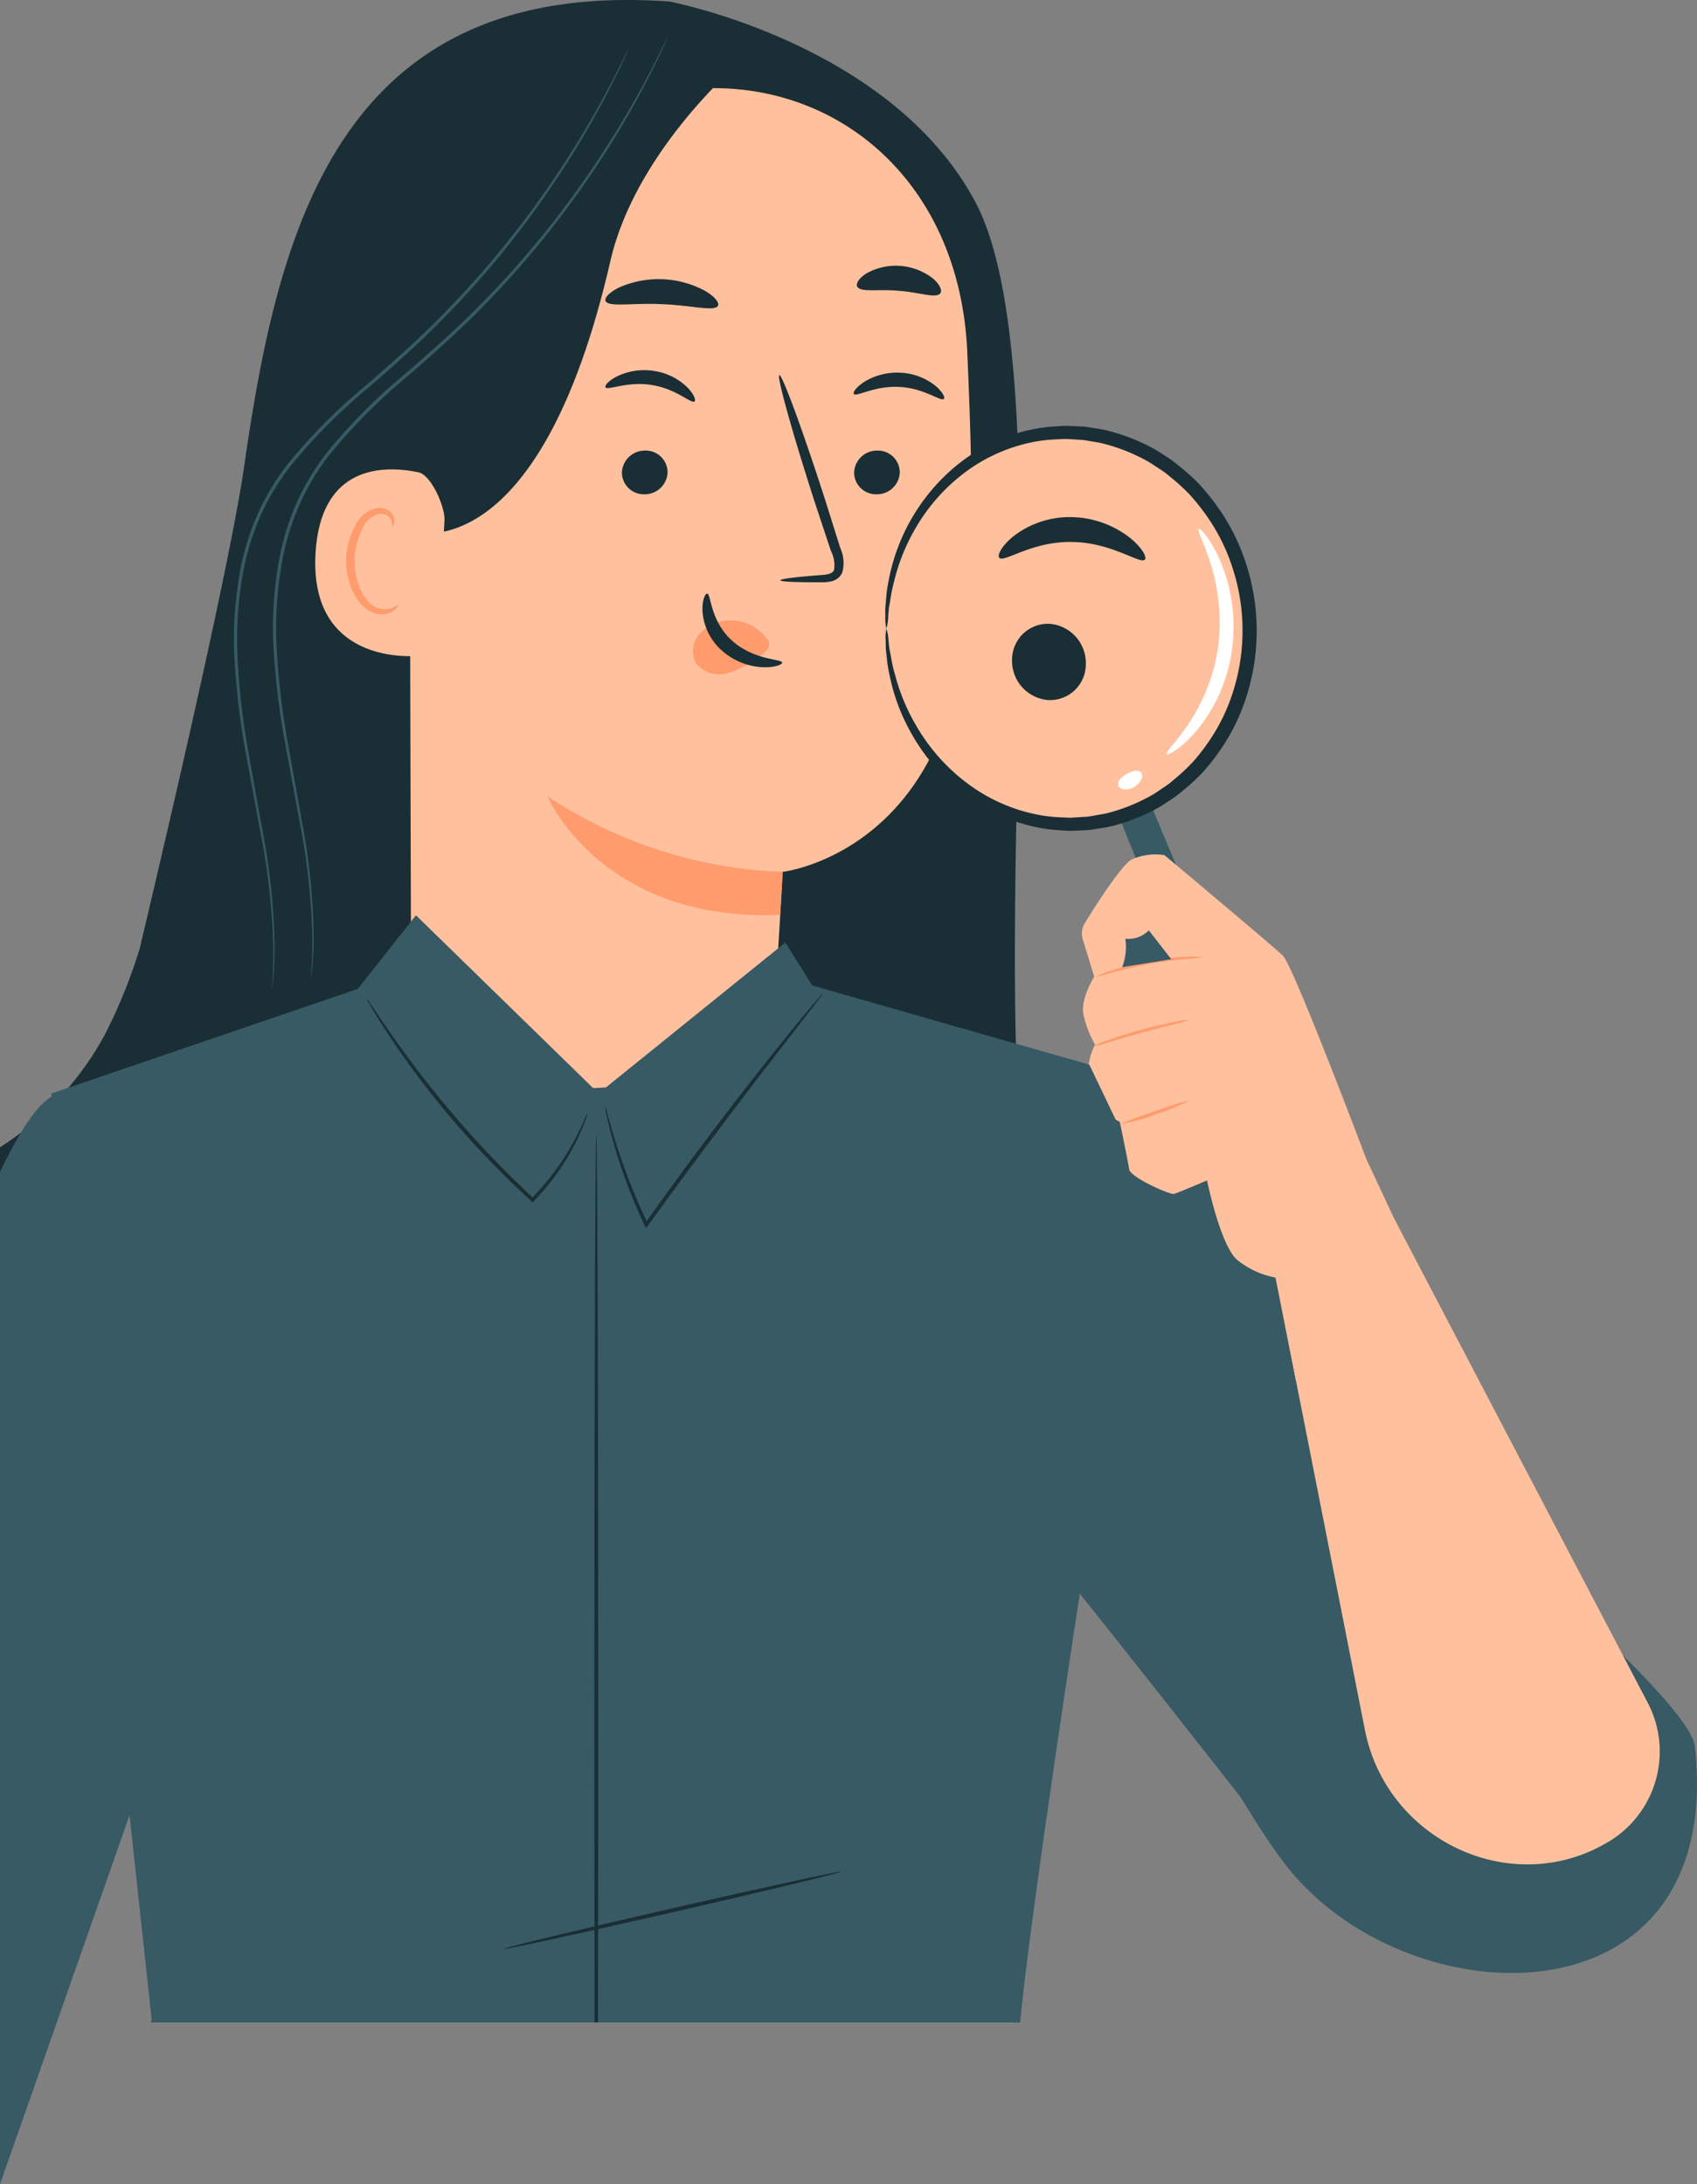 <svg id="Persona" xmlns="http://www.w3.org/2000/svg" xmlns:xlink="http://www.w3.org/1999/xlink" width="204.234" height="262.918" viewBox="0 0 204.234 262.918">
  <rect x="0" y="0" width="204.234" height="262.918" fill="#808080" stroke="none"/>
  <defs>
    <clipPath id="clip-path">
      <rect id="Rectángulo_83" data-name="Rectángulo 83" width="204.234" height="262.918" fill="none"/>
    </clipPath>
  </defs>
  <g id="Grupo_53" data-name="Grupo 53" clip-path="url(#clip-path)">
    <path id="Trazado_217" data-name="Trazado 217" d="M117.351,24.257C107.15,5.188,80.566.185,80.566.185,40.58-2.676,33.438,28.049,29.4,56.034c-1.563,10.833-7.963,38.645-12.575,58.1a63.17,63.17,0,0,1-4.286,10.556A37.089,37.089,0,0,1,0,138.1v53.994c26.876,1.914,54.06-6.124,76.912-20.465,11.749-7.374,22.581-16.494,30.545-27.85a34.643,34.643,0,0,0,4.808-10.444l1.35-.078L122.33,128c-1.185-36.423,3.991-86.978-4.979-103.746" transform="translate(0 0)" fill="#1a2e35"/>
    <path id="Trazado_218" data-name="Trazado 218" d="M85.006,10.46,82.5,8.075,55.47,18.97a7.547,7.547,0,0,0-7.126,7.306l.238,88.083c-.035,5.974,1.162,11.146,4.768,15.908l3.8,5.013c8.657,11.429,26.465,10.489,33.319-2.1a9.565,9.565,0,0,0,.955-2.278,17.628,17.628,0,0,0,.4-1.969c.8-7.087.85-13.232.85-13.232.482-7.78.64-10.973.641-10.9,0,0,16.558-1.9,21.034-23.158,2.226-10.57,1.806-25.112,1.181-39.424-.867-19.807-14.605-31.772-30.526-31.753" transform="translate(0.881 0.147)" fill="#ffc09d"/>
    <path id="Trazado_219" data-name="Trazado 219" d="M79.005,55.889a2.75,2.75,0,0,1-2.788,2.639,2.63,2.63,0,0,1-2.708-2.619,2.752,2.752,0,0,1,2.785-2.641,2.633,2.633,0,0,1,2.712,2.621" transform="translate(1.339 0.97)" fill="#1a2e35"/>
    <path id="Trazado_220" data-name="Trazado 220" d="M106.451,55.889a2.75,2.75,0,0,1-2.789,2.639,2.631,2.631,0,0,1-2.708-2.619,2.754,2.754,0,0,1,2.786-2.641,2.634,2.634,0,0,1,2.711,2.621" transform="translate(1.839 0.97)" fill="#1a2e35"/>
    <path id="Trazado_221" data-name="Trazado 221" d="M111.747,47.219c-.358.341-2.363-1.3-5.32-1.444-2.952-.183-5.2,1.23-5.5.851-.151-.168.23-.8,1.209-1.438a7.551,7.551,0,0,1,4.426-1.125,7.245,7.245,0,0,1,4.211,1.6c.875.743,1.151,1.407.974,1.559" transform="translate(1.838 0.802)" fill="#1a2e35"/>
    <path id="Trazado_222" data-name="Trazado 222" d="M82.276,47.529c-.393.3-2.22-1.539-5.145-1.981-2.917-.487-5.3.687-5.558.281-.131-.182.307-.77,1.35-1.305a7.525,7.525,0,0,1,4.518-.665,7.254,7.254,0,0,1,4.026,2.021c.791.829,1,1.516.809,1.65" transform="translate(1.303 0.797)" fill="#1a2e35"/>
    <path id="Trazado_223" data-name="Trazado 223" d="M92.232,69.043c-.006-.169,1.848-.394,4.846-.626.759-.04,1.482-.154,1.634-.663a3.853,3.853,0,0,0-.392-2.262L96.375,59.63c-2.69-8.34-4.6-15.184-4.261-15.289s2.792,6.57,5.482,14.91q.967,3.084,1.849,5.891a4.377,4.377,0,0,1,.243,2.982,1.9,1.9,0,0,1-1.3,1.043,5.107,5.107,0,0,1-1.291.113c-3,.011-4.865-.068-4.868-.237" transform="translate(1.677 0.808)" fill="#1a2e35"/>
    <path id="Trazado_224" data-name="Trazado 224" d="M93.018,103.227a54.578,54.578,0,0,1-28.309-9.092S71.18,109.328,92.723,108.4Z" transform="translate(1.179 1.715)" fill="#ff9b6c"/>
    <path id="Trazado_225" data-name="Trazado 225" d="M90.81,75.578a5.333,5.333,0,0,0-4.677-2.218,4.868,4.868,0,0,0-3.45,1.633,3.087,3.087,0,0,0-.411,3.512A3.581,3.581,0,0,0,86.1,79.68a11.225,11.225,0,0,0,3.893-2.066,3.258,3.258,0,0,0,.888-.833.989.989,0,0,0,.051-1.1" transform="translate(1.492 1.336)" fill="#ff9b6c"/>
    <path id="Trazado_226" data-name="Trazado 226" d="M83.592,70.181c.482,0,.327,3.205,2.961,5.622s6.067,2.234,6.069,2.683c.035.2-.793.586-2.239.553a8,8,0,0,1-5.075-2.059,6.962,6.962,0,0,1-2.277-4.7c-.055-1.348.342-2.125.561-2.1" transform="translate(1.512 1.278)" fill="#1a2e35"/>
    <path id="Trazado_227" data-name="Trazado 227" d="M85.107,36.2c-.41.751-3.275-.073-6.77-.186-3.5-.182-6.418.4-6.764-.386-.151-.373.446-1.047,1.684-1.645a11.772,11.772,0,0,1,10.311.436c1.182.7,1.721,1.423,1.539,1.782" transform="translate(1.303 0.601)" fill="#1a2e35"/>
    <path id="Trazado_228" data-name="Trazado 228" d="M111.315,34.745c-.554.646-2.556-.153-5-.309-2.442-.241-4.546.223-4.988-.5-.192-.351.169-1.007,1.107-1.6a7.254,7.254,0,0,1,8.05.654c.832.733,1.08,1.439.835,1.755" transform="translate(1.845 0.572)" fill="#1a2e35"/>
    <path id="Trazado_229" data-name="Trazado 229" d="M48.95,63.893s15.143,4.713,23.712-32.662C75.593,18.45,87.44,8.1,87.44,8.1l-4.8-1.445S52.773,15.07,52.27,15.446s-7.534,15.444-7.534,15.444Z" transform="translate(0.815 0.121)" fill="#1a2e35"/>
    <path id="Trazado_230" data-name="Trazado 230" d="M52.818,61.611c.074-1.595-1.58-5.448-3.144-5.773C45.5,54.97,37.9,54.928,37.293,65.609c-.828,14.6,14,12.424,14.052,12.006.04-.325,1.209-10.494,1.473-16" transform="translate(0.679 1.011)" fill="#ffc09d"/>
    <path id="Trazado_231" data-name="Trazado 231" d="M47.131,71.747c-.061-.051-.265.163-.7.336a2.552,2.552,0,0,1-1.905-.068c-1.51-.654-2.67-3.177-2.591-5.813a8.4,8.4,0,0,1,.918-3.6,2.938,2.938,0,0,1,2.024-1.843,1.3,1.3,0,0,1,1.462.781c.172.421.063.707.138.735.039.04.328-.226.244-.835a1.624,1.624,0,0,0-.523-.949,1.929,1.929,0,0,0-1.386-.452,3.584,3.584,0,0,0-2.785,2.114,8.649,8.649,0,0,0-1.113,4.021c-.073,2.948,1.276,5.787,3.353,6.517a2.732,2.732,0,0,0,2.349-.255c.472-.334.567-.657.518-.686" transform="translate(0.745 1.094)" fill="#ff9b6c"/>
    <path id="Trazado_232" data-name="Trazado 232" d="M36.837,117.729a35.957,35.957,0,0,0,.322-5.1,79.118,79.118,0,0,0-1.415-13.87c-.52-2.9-1.091-6.071-1.7-9.474a90.559,90.559,0,0,1-1.308-10.943,44.671,44.671,0,0,1,.883-12.086,30.586,30.586,0,0,1,2.055-6.063,29.069,29.069,0,0,1,3.456-5.611,67.793,67.793,0,0,1,9.2-9.262c3.2-2.772,6.266-5.491,8.99-8.28A113.29,113.29,0,0,0,70.445,21.058,110.21,110.21,0,0,0,77.56,9.066c.747-1.468,1.3-2.62,1.655-3.412.174-.381.309-.678.408-.9a2.1,2.1,0,0,0,.126-.313,2.372,2.372,0,0,0-.164.294l-.443.881c-.377.78-.954,1.919-1.722,3.374a117.049,117.049,0,0,1-7.211,11.9,115.161,115.161,0,0,1-13.16,15.875c-2.724,2.775-5.779,5.474-8.986,8.244a67.789,67.789,0,0,0-9.256,9.313,29.4,29.4,0,0,0-3.5,5.689,30.969,30.969,0,0,0-2.076,6.145,44.8,44.8,0,0,0-.869,12.192,89.707,89.707,0,0,0,1.35,10.981L35.464,98.8A82.557,82.557,0,0,1,37,112.625c.02,1.643-.036,2.92-.093,3.784-.027.417-.049.743-.064.983a2.054,2.054,0,0,0-.008.337" transform="translate(0.588 0.081)" fill="#375a64"/>
    <path id="Trazado_233" data-name="Trazado 233" d="M32.221,119.078a35.957,35.957,0,0,0,.322-5.1,79.2,79.2,0,0,0-1.414-13.87c-.521-2.9-1.092-6.071-1.7-9.475a90.559,90.559,0,0,1-1.308-10.943A44.671,44.671,0,0,1,29,67.6a30.652,30.652,0,0,1,2.055-6.063,29.024,29.024,0,0,1,3.457-5.611,67.728,67.728,0,0,1,9.2-9.262c3.2-2.772,6.266-5.491,8.99-8.28A113.292,113.292,0,0,0,65.829,22.407a110.212,110.212,0,0,0,7.115-11.993c.747-1.468,1.3-2.62,1.656-3.412l.407-.9a1.945,1.945,0,0,0,.126-.312,2.3,2.3,0,0,0-.163.294c-.109.215-.256.507-.444.881-.377.78-.954,1.919-1.722,3.374a117.047,117.047,0,0,1-7.211,11.9,115.086,115.086,0,0,1-13.16,15.875c-2.724,2.775-5.779,5.474-8.986,8.244a67.726,67.726,0,0,0-9.255,9.313,29.35,29.35,0,0,0-3.5,5.689,30.97,30.97,0,0,0-2.076,6.145A44.844,44.844,0,0,0,27.746,79.7,89.905,89.905,0,0,0,29.1,90.686l1.751,9.467a82.535,82.535,0,0,1,1.539,13.821c.02,1.643-.036,2.92-.093,3.784-.027.416-.049.743-.064.983a2.055,2.055,0,0,0-.008.337" transform="translate(0.504 0.106)" fill="#375a64"/>
    <path id="Trazado_234" data-name="Trazado 234" d="M134.922,137.72c6.3,4.025,13.342,10.553,16.678,17.248,6.041,12.123,48.377,44.707,50.03,52.595,3.805,33.7-33.471,33.269-48.565,15.238-7.81-9.33-25.027-44.284-25.027-44.284Z" transform="translate(2.332 2.509)" fill="#375a64"/>
    <path id="Trazado_235" data-name="Trazado 235" d="M182.968,190.069s-27.983-45.053-33.476-51.357c-8.4-9.64-23.009-13.5-23.009-13.5l-3.147,59.074c-.19-.817,28.921,36.391,28.921,36.391s27.19-20.2,30.71-30.611" transform="translate(2.247 2.281)" fill="#375a64"/>
    <path id="Trazado_236" data-name="Trazado 236" d="M165.083,144.136l30.429,58.112a12.655,12.655,0,0,1-4.185,16.514l-.131.083c-11.674,7.378-27.141.177-29.706-13.392l-10.715-54.3Z" transform="translate(2.747 2.626)" fill="#ffc09d"/>
    <path id="Trazado_237" data-name="Trazado 237" d="M135.818,94.48l19.53,46.632-4.449,1.865L131.973,95.83Z" transform="translate(2.404 1.721)" fill="#375a64"/>
    <path id="Trazado_238" data-name="Trazado 238" d="M104.765,74.738c.168,13.03,10.091,23.579,22.163,23.561s21.723-10.6,21.555-23.628S138.393,51.092,126.321,51.11s-21.724,10.6-21.556,23.628" transform="translate(1.908 0.931)" fill="#ffc09d"/>
    <path id="Trazado_239" data-name="Trazado 239" d="M104.767,74.752a5.174,5.174,0,0,0,.221-1.493c.02-.244.044-.516.068-.816s.1-.622.159-.972a18.966,18.966,0,0,1,.482-2.395,23.5,23.5,0,0,1,2.414-6.117,22.355,22.355,0,0,1,5.417-6.462,20.2,20.2,0,0,1,8.9-4.205,18.244,18.244,0,0,1,2.672-.318c.456-.014.914-.061,1.378-.051l1.4.086c.234.019.471.017.706.053l.7.12c.47.087.949.147,1.421.255a21.462,21.462,0,0,1,2.819.9,21.745,21.745,0,0,1,2.759,1.311c.447.262.877.567,1.32.849a10.9,10.9,0,0,1,1.28.948,25.056,25.056,0,0,1,2.41,2.194,25.978,25.978,0,0,1,2.088,2.635,22.958,22.958,0,0,1,3.077,6.251,24.255,24.255,0,0,1,.186,14.318,22.421,22.421,0,0,1-2.915,6.263,25.1,25.1,0,0,1-2.022,2.641,24,24,0,0,1-2.354,2.2,10.47,10.47,0,0,1-1.255.952c-.436.284-.856.591-1.3.853a21.894,21.894,0,0,1-5.522,2.231c-.47.108-.947.17-1.415.258l-.7.123c-.234.036-.47.035-.7.054l-1.4.09c-.462.012-.923-.034-1.379-.046a18.433,18.433,0,0,1-2.681-.31A20.738,20.738,0,0,1,114,92.978a23.073,23.073,0,0,1-5.583-6.445,24.079,24.079,0,0,1-2.572-6.109,19.314,19.314,0,0,1-.543-2.393c-.064-.35-.14-.673-.183-.971s-.063-.571-.09-.816a5.24,5.24,0,0,0-.26-1.492,5.108,5.108,0,0,0-.08,1.515q0,.377.009.837c.018.308.067.64.107,1a17.257,17.257,0,0,0,.4,2.491,23.445,23.445,0,0,0,2.4,6.459,23.683,23.683,0,0,0,5.677,6.949,21.754,21.754,0,0,0,9.485,4.639,19.645,19.645,0,0,0,2.856.38c.487.022.977.075,1.472.071l1.495-.072c.25-.017.5-.015.754-.049l.753-.119c.5-.087,1.014-.149,1.52-.259a23.135,23.135,0,0,0,5.956-2.33c.477-.278.933-.6,1.4-.9a11.59,11.59,0,0,0,1.359-1.012A25.325,25.325,0,0,0,142.889,92a26.568,26.568,0,0,0,2.2-2.834,24.04,24.04,0,0,0,3.172-6.749,26.031,26.031,0,0,0-.2-15.464,24.669,24.669,0,0,0-3.345-6.737,27.481,27.481,0,0,0-2.268-2.826,26.393,26.393,0,0,0-2.61-2.345,11.934,11.934,0,0,0-1.385-1.008c-.479-.3-.944-.623-1.427-.9a23.628,23.628,0,0,0-6.015-2.31c-.509-.109-1.022-.169-1.527-.255l-.756-.117c-.251-.033-.505-.03-.757-.046l-1.5-.068c-.495,0-.985.052-1.47.075a19.3,19.3,0,0,0-2.846.389,21.157,21.157,0,0,0-9.365,4.666A23.559,23.559,0,0,0,105.057,68.9a17.249,17.249,0,0,0-.34,2.492c-.03.364-.07.7-.08,1s.008.585.012.837a5.143,5.143,0,0,0,.119,1.515" transform="translate(1.906 0.917)" fill="#1a2e35"/>
    <path id="Trazado_240" data-name="Trazado 240" d="M119.624,78A4.737,4.737,0,0,0,123.9,82.92a4.309,4.309,0,0,0,4.6-4.248,4.739,4.739,0,0,0-4.268-4.919A4.311,4.311,0,0,0,119.624,78" transform="translate(2.179 1.343)" fill="#1a2e35"/>
    <path id="Trazado_241" data-name="Trazado 241" d="M118.116,66.027c.55.635,3.928-2,8.716-1.9,4.78.022,8.286,2.742,8.807,2.117.257-.275-.3-1.415-1.827-2.643a11.77,11.77,0,0,0-7.049-2.469,11.039,11.039,0,0,0-6.939,2.3c-1.475,1.194-1.978,2.316-1.708,2.6" transform="translate(2.15 1.114)" fill="#1a2e35"/>
    <path id="Trazado_242" data-name="Trazado 242" d="M137.906,89.639c.112.181,1.608-.568,3.418-2.624a19.318,19.318,0,0,0,4.423-9.875,20.445,20.445,0,0,0-1.466-10.929c-1.151-2.585-2.364-3.818-2.521-3.685-.216.159.617,1.623,1.414,4.157a23.344,23.344,0,0,1,.9,10.158A22.233,22.233,0,0,1,140.4,86.18c-1.46,2.131-2.659,3.233-2.5,3.459" transform="translate(2.512 1.139)" fill="#fff"/>
    <path id="Trazado_243" data-name="Trazado 243" d="M132.148,92.781a.692.692,0,0,0,.595.542,1.864,1.864,0,0,0,1.288-.221,2.067,2.067,0,0,0,.924-.989.759.759,0,0,0-.063-.832c-.362-.331-1.02-.135-1.639.191-.61.344-1.141.8-1.1,1.308" transform="translate(2.407 1.66)" fill="#fff"/>
    <path id="Trazado_244" data-name="Trazado 244" d="M162.1,137.661s-8.778-23.267-10.041-24.477-14.244-12.089-14.244-12.089a6.9,6.9,0,0,0-3.983.544c-1.273.747-4.366,5.627-5.6,7.631a2.431,2.431,0,0,0-.281,1.848l1.406,4.612s-1.688,2.661-1.289,4.586a13.106,13.106,0,0,0,1.395,3.593,7.482,7.482,0,0,0-.59,5.4,7.275,7.275,0,0,0,3.566,3.894s.99,4.772,1.126,5.714,4.9,3.088,5.4,2.953,3.969-1.621,3.969-1.621,1.6,7.8,3.614,9.549a10.32,10.32,0,0,0,4.641,2.146l2.456,12.446,15.463-11.744Z" transform="translate(2.33 1.84)" fill="#ffc09d"/>
    <path id="Trazado_245" data-name="Trazado 245" d="M140.751,130.089a30.255,30.255,0,0,0-4.2,1.33,41.894,41.894,0,0,0-4.14,1.511,19.585,19.585,0,0,0,4.247-1.164,24.281,24.281,0,0,0,4.09-1.677" transform="translate(2.412 2.37)" fill="#ff9b6c"/>
    <path id="Trazado_246" data-name="Trazado 246" d="M140.685,120.584a7.664,7.664,0,0,0-1.728.24c-1.057.2-2.508.534-4.094.97s-3,.9-4.021,1.27a7.708,7.708,0,0,0-1.617.683,8.88,8.88,0,0,0,1.688-.436c1.031-.3,2.457-.726,4.037-1.163s3.017-.8,4.06-1.072a9.146,9.146,0,0,0,1.675-.493" transform="translate(2.354 2.196)" fill="#ff9b6c"/>
    <path id="Trazado_247" data-name="Trazado 247" d="M142.355,113.161a8.211,8.211,0,0,0-1.916-.051,32.332,32.332,0,0,0-4.593.512,32.723,32.723,0,0,0-4.486,1.155,8.289,8.289,0,0,0-1.784.731,12.8,12.8,0,0,0,1.852-.483c1.136-.318,2.714-.718,4.478-1.044s3.378-.508,4.55-.614a12.751,12.751,0,0,0,1.9-.207" transform="translate(2.36 2.06)" fill="#ff9b6c"/>
    <path id="Trazado_248" data-name="Trazado 248" d="M132.639,114.414a6.827,6.827,0,0,0,.38-3.418,3.455,3.455,0,0,0,2.824-1.01c.81,1.026,1.9,2.443,2.712,3.47Z" transform="translate(2.416 2.004)" fill="#375a64"/>
    <path id="Trazado_249" data-name="Trazado 249" d="M8.965,150.3c-.131.012,1.041,13.566,2.617,30.27s2.96,30.239,3.091,30.227-1.041-13.563-2.617-30.272S9.1,150.284,8.965,150.3" transform="translate(0.163 2.738)" fill="#1a2e35"/>
    <path id="Trazado_250" data-name="Trazado 250" d="M98.019,118.3l-4.271-6.819-22.483,18.16L49.287,108.2l-7,8.862,26.6,28.509Z" transform="translate(0.77 1.971)" fill="#375a64"/>
    <path id="Trazado_251" data-name="Trazado 251" d="M18.012,241.359H122.663c1.17-12.79,7.537-53.957,7.537-53.957l4.516-53.554-3.726-7.778L93.859,115.449S94.236,127,73.308,128.768s-23.554-14.149-23.554-14.149L6.072,129.541l12.077,111.5Z" transform="translate(0.111 2.088)" fill="#375a64"/>
    <path id="Trazado_252" data-name="Trazado 252" d="M71.526,131.063a6.412,6.412,0,0,0,.189,1.095c.151.706.394,1.732.753,3.017a65.18,65.18,0,0,0,3.817,10.2l.158.334.217-.3c1.782-2.466,3.77-5.185,5.881-8.028,4.121-5.551,7.936-10.513,10.716-14.091l3.289-4.24.883-1.163a2,2,0,0,0,.282-.426,2.094,2.094,0,0,0-.356.366c-.253.293-.568.659-.953,1.107-.817.969-1.986,2.383-3.408,4.147-2.849,3.526-6.71,8.459-10.834,14.016-2.113,2.845-4.092,5.575-5.855,8.057l.375.033A73.153,73.153,0,0,1,72.722,135.1c-.394-1.269-.677-2.282-.871-2.975a6.832,6.832,0,0,0-.326-1.061" transform="translate(1.303 2.14)" fill="#1a2e35"/>
    <path id="Trazado_253" data-name="Trazado 253" d="M43.345,118.077a1.6,1.6,0,0,0,.2.4c.175.3.387.666.642,1.108.575.951,1.431,2.314,2.55,3.959A106.747,106.747,0,0,0,56.4,135.707c2.329,2.527,4.649,4.81,6.759,6.732l.155.141.144-.149a28.789,28.789,0,0,0,5.185-7.35,24.8,24.8,0,0,0,1.006-2.345,4.3,4.3,0,0,0,.266-.869,4.943,4.943,0,0,0-.391.818c-.241.537-.6,1.319-1.11,2.28a30.526,30.526,0,0,1-5.261,7.166l.3-.007c-2.081-1.938-4.379-4.223-6.7-6.739a123.838,123.838,0,0,1-9.738-12.031c-1.152-1.615-2.048-2.947-2.67-3.866l-.718-1.059a1.627,1.627,0,0,0-.278-.352" transform="translate(0.79 2.151)" fill="#1a2e35"/>
    <path id="Trazado_254" data-name="Trazado 254" d="M70.689,241c.022-10.74.035-22.542.035-36.051,0-39.106-.107-70.8-.238-70.8s-.238,31.691-.238,70.8c0,13.511.013,25.314.036,36.055l.406,0" transform="translate(1.28 2.444)" fill="#1a2e35"/>
    <path id="Trazado_255" data-name="Trazado 255" d="M59.5,230.571c.03.128,9.137-1.848,20.34-4.414s20.266-4.751,20.236-4.879-9.135,1.848-20.342,4.415-20.264,4.75-20.234,4.878" transform="translate(1.084 4.031)" fill="#1a2e35"/>
    <path id="Trazado_256" data-name="Trazado 256" d="M0,260.563,16.166,214.5,7.312,129.261c-2.057.157-4.569,3.711-7.312,9.461Z" transform="translate(0 2.355)" fill="#375a64"/>
  </g>
</svg>
